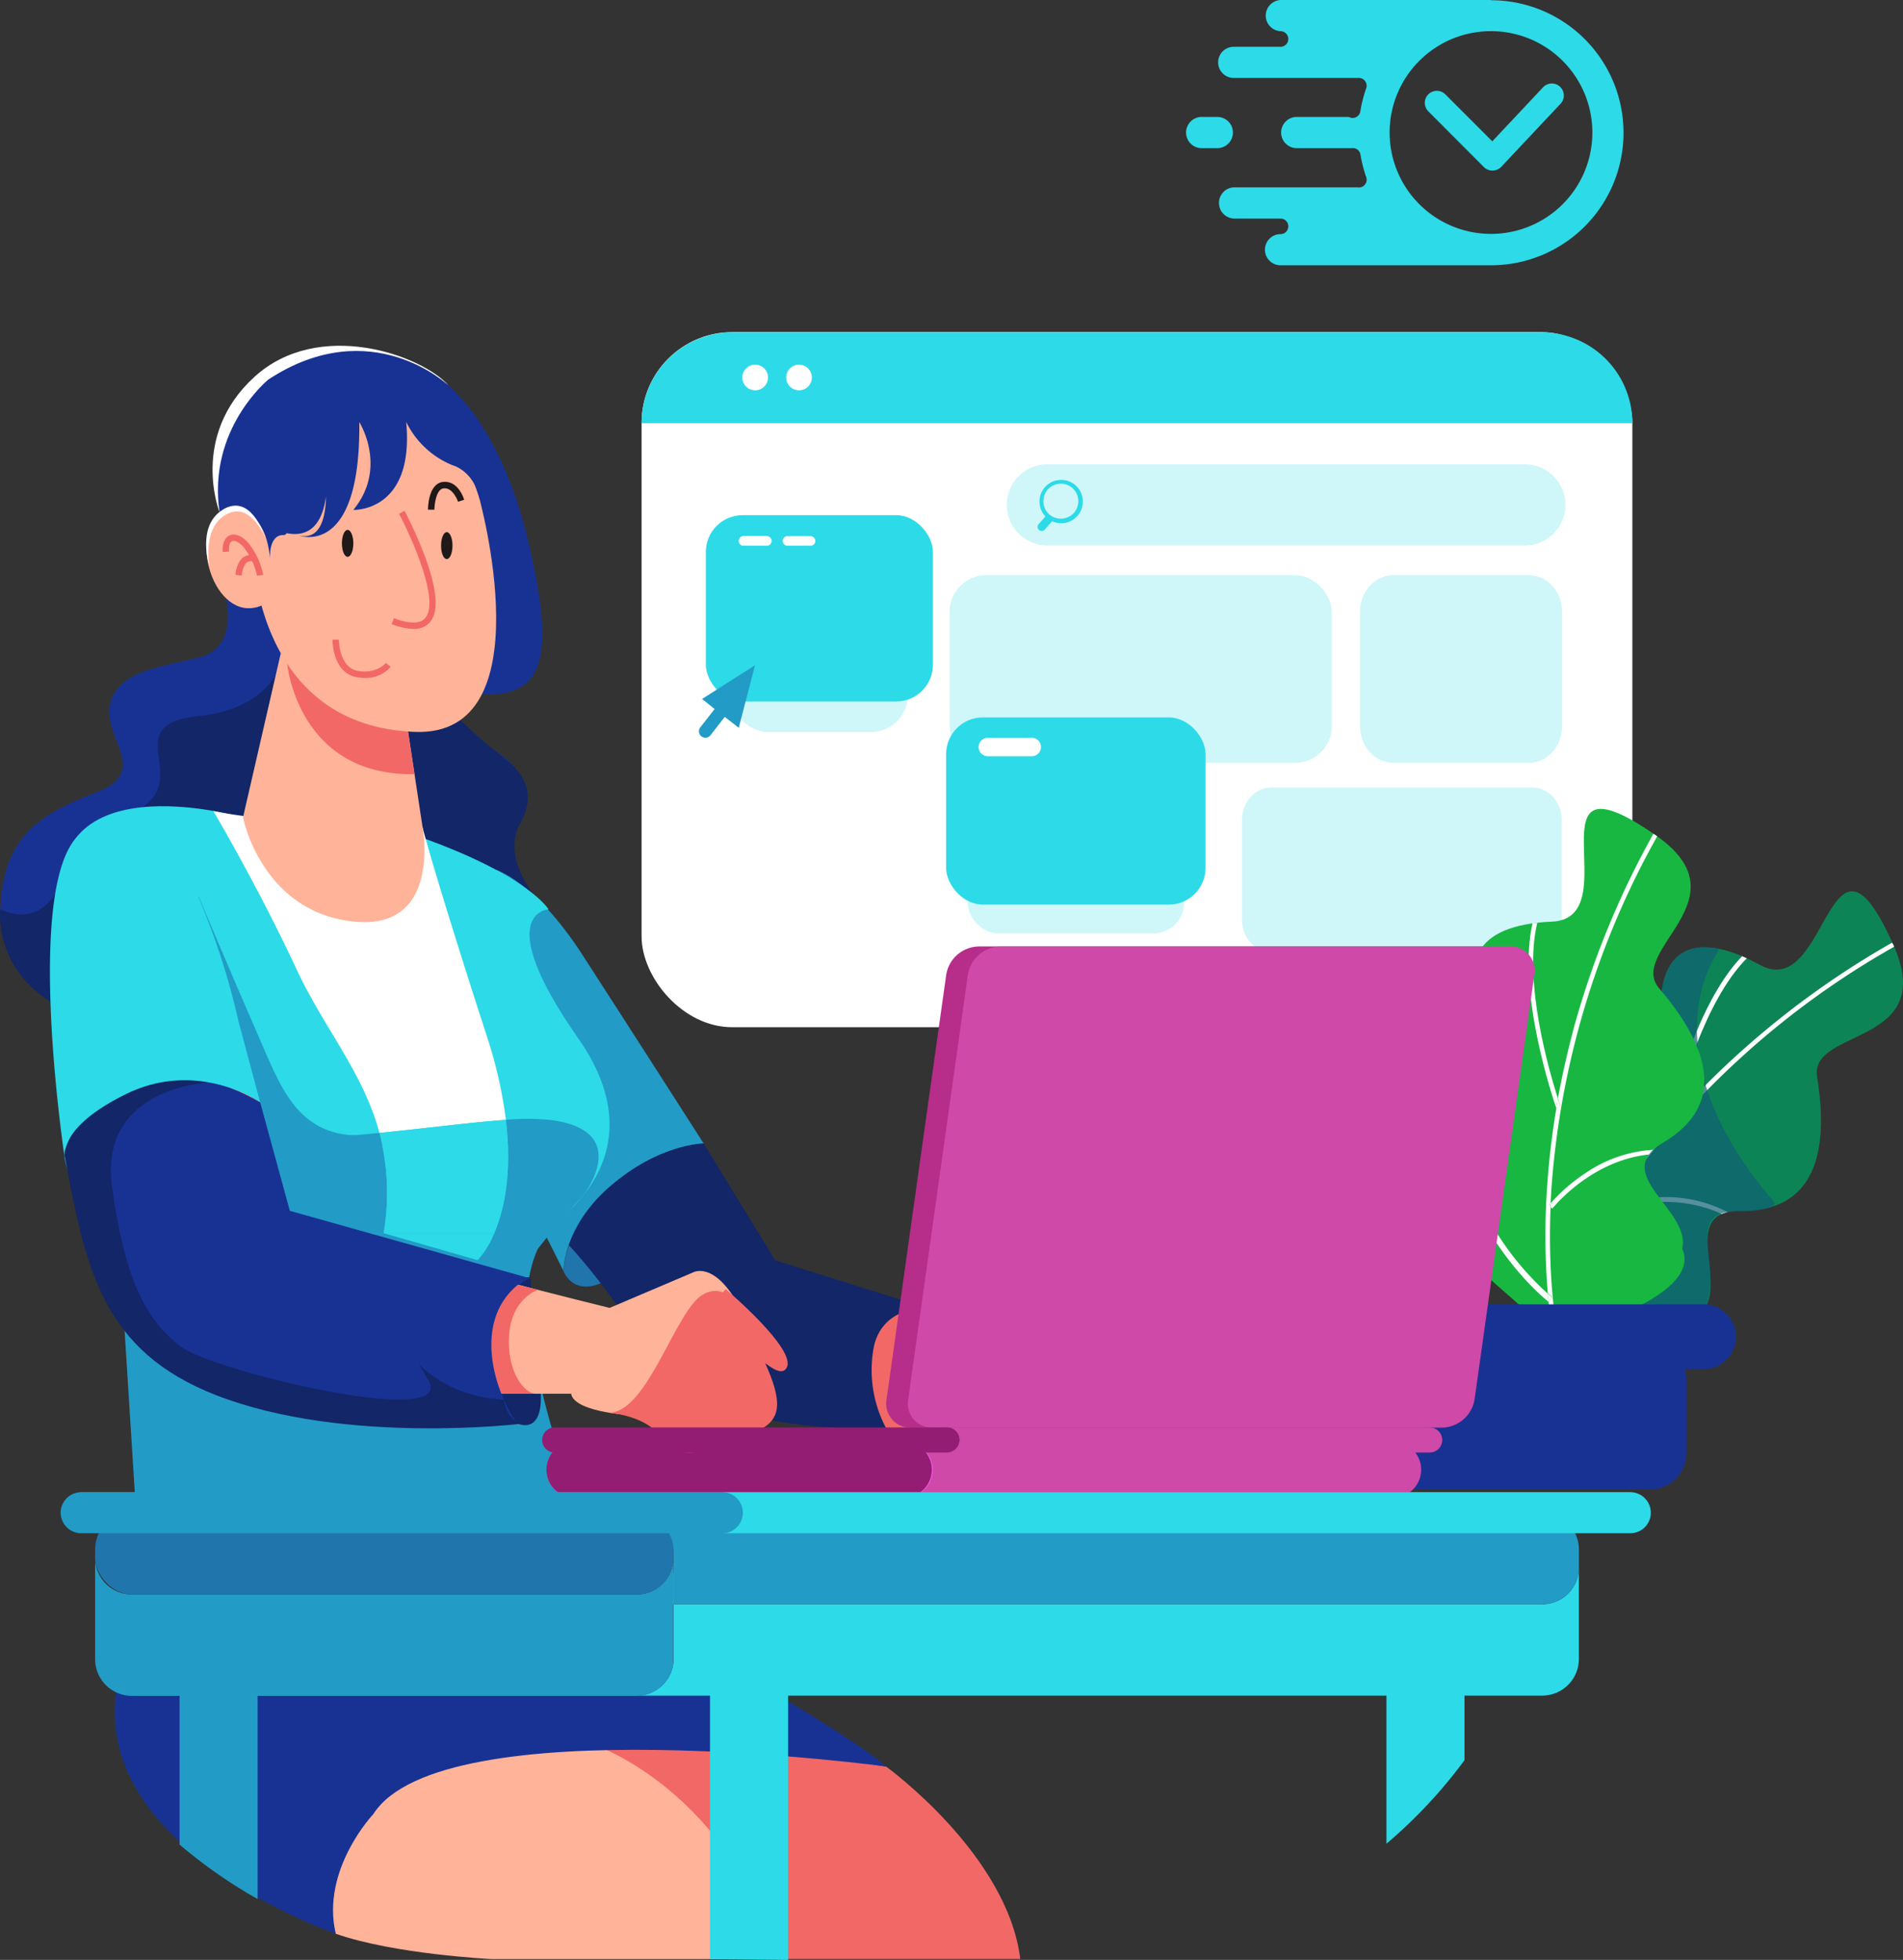 <svg xmlns="http://www.w3.org/2000/svg" xmlns:xlink="http://www.w3.org/1999/xlink" viewBox="0 0 395.74 407.59"><rect x="0" y="0" width="395.74" height="407.59" fill="#333333" stroke="none"/><defs><clipPath id="clip-path"><path d="M393.7,196.41c-13.57-30.27-13.41,12.1-27.74,4.25s-21.69-2.65-20.45,11.53-15,8.29-15,8.29c-26.22,1.07-13.46,39-13.46,39l4.83,15.41s27,8.26,32-2.06c5.75-5.83-5-21.1,8-21,15.46.17,18.56-12,16-27.86C376.15,213.71,403.23,217.66,393.7,196.41Z" style="fill:#0d8456"/></clipPath><clipPath id="clip-path-2"><path d="M344.25,173.66C317,154.8,339,191,322.71,191.67s-19.92,9-11.51,20.45S302.68,227,302.68,227c-21.87,14.5,8.7,40.36,8.7,40.36L323.5,278s31.07-7.79,26.32-18.35c1.91-8-15.16-15.48-4-22,13.32-7.86,9.66-19.9-.78-32.1C338.2,197.55,363.4,186.9,344.25,173.66Z" style="fill:#18b741"/></clipPath></defs><g id="Capa_2" data-name="Capa 2"><g id="Capa_1-2" data-name="Capa 1"><rect x="133.42" y="69.07" width="206.04" height="144.56" rx="18.88" style="fill:#fff"/><rect x="201.21" y="161.62" width="45.04" height="32.5" rx="6.37" style="fill:#cff7f9"/><path d="M258.27,191.23c0,3.76,2.74,6.81,6.12,6.81h54.26c3.38,0,6.12-3,6.12-6.81V170.56c0-3.76-2.74-6.81-6.12-6.81H264.39c-3.38,0-6.12,3.05-6.12,6.81Z" style="fill:#cff7f9"/><path d="M133.42,88a18.88,18.88,0,0,1,18.89-18.88H320.58A18.88,18.88,0,0,1,339.46,88Z" style="fill:#2ddae8"/><path d="M163.49,78.51a2.67,2.67,0,1,0,2.67-2.67A2.67,2.67,0,0,0,163.49,78.51Z" style="fill:#fff"/><path d="M154.37,78.51A2.67,2.67,0,1,0,157,75.84,2.67,2.67,0,0,0,154.37,78.51Z" style="fill:#fff"/><path d="M209.37,105a8.44,8.44,0,0,0,8.44,8.44H317.1a8.44,8.44,0,0,0,8.44-8.44h0a8.44,8.44,0,0,0-8.44-8.44H217.81a8.44,8.44,0,0,0-8.44,8.44Z" style="fill:#cff7f9"/><path d="M216,109l1.4-1.6a4.51,4.51,0,1,1,1.39,1l-1.53,1.74a.84.84,0,0,1-1.18.08A.83.83,0,0,1,216,109Zm3.39-1.34a3.64,3.64,0,1,0-1.42-.92l.24.23A3.73,3.73,0,0,0,219.42,107.69Z" style="fill:#2ddae8"/><path d="M282.82,151c0,4.22,3.07,7.63,6.85,7.63H318c3.78,0,6.85-3.41,6.85-7.63V127.25c0-4.21-3.07-7.63-6.85-7.63H289.67c-3.78,0-6.85,3.42-6.85,7.63Z" style="fill:#cff7f9"/><rect x="197.47" y="119.62" width="79.49" height="39.02" rx="7.63" style="fill:#cff7f9"/><rect x="152.02" y="126.52" width="36.77" height="25.71" rx="7.63" style="fill:#cff7f9"/><rect x="146.79" y="107.14" width="47.21" height="38.75" rx="7.63" style="fill:#2ddae8"/><path d="M146,145.36l11-7-3.37,13-2.91-2.27-3,3.85a1.34,1.34,0,0,1-2.11-1.65l3-3.84Z" style="fill:#229bc6"/><rect x="196.75" y="149.2" width="53.95" height="38.93" rx="7.63" style="fill:#2ddae8"/><path d="M203.51,155.35a1.92,1.92,0,0,0,1.92,1.92h9.14a1.91,1.91,0,0,0,1.91-1.92h0a1.91,1.91,0,0,0-1.91-1.91h-9.14a1.92,1.92,0,0,0-1.92,1.91Z" style="fill:#fff"/><path d="M153.65,112.5a1,1,0,0,0,1,1h4.78a1,1,0,0,0,1-1h0a1,1,0,0,0-1-1h-4.78a1,1,0,0,0-1,1Z" style="fill:#fff"/><path d="M153.65,112.5a1,1,0,0,0,1,1h4.78a1,1,0,0,0,1-1h0a1,1,0,0,0-1-1h-4.78a1,1,0,0,0-1,1Z" style="fill:#fff"/><path d="M162.77,112.5a1,1,0,0,0,1,1h4.78a1,1,0,0,0,1-1h0a1,1,0,0,0-1-1h-4.78a1,1,0,0,0-1,1Z" style="fill:#fff"/><g id="Fast_Charging" data-name="Fast Charging"><path d="M310.06,0H266.29a3.25,3.25,0,0,0,0,6.49,1.62,1.62,0,1,1,0,3.24h-9.73a3.24,3.24,0,0,0,0,6.48h25.88a1.62,1.62,0,0,1,1.67,2.14,27.68,27.68,0,0,0-1.22,4.82,1.64,1.64,0,0,1-1.73,1.36,1.94,1.94,0,0,1-.67-.21h-11a3.25,3.25,0,0,0,0,6.49H280.9l.27,0a1.59,1.59,0,0,1,1.74,1.29,27.22,27.22,0,0,0,1.2,4.72,1.64,1.64,0,0,1-.55,1.85,1.6,1.6,0,0,1-1.25.29H256.56a3.25,3.25,0,0,0,0,6.49h9.73a1.62,1.62,0,1,1,0,3.24,3.24,3.24,0,0,0,0,6.48h43.77a27.56,27.56,0,1,0,0-55.12Zm0,48.64a21.08,21.08,0,1,1,21.08-21.08A21.07,21.07,0,0,1,310.06,48.64Z" style="fill:#2ddae8"/><path d="M253.32,30.81a3.25,3.25,0,0,0,0-6.49h-3.24a3.25,3.25,0,1,0,0,6.49Z" style="fill:#2ddae8"/></g><path d="M310.35,35.47a2.51,2.51,0,0,1-1.77-.73L297,23.13a2.5,2.5,0,0,1,3.53-3.54l9.8,9.8,10.64-11.32a2.5,2.5,0,0,1,3.64,3.42l-12.41,13.2a2.48,2.48,0,0,1-1.78.78Z" style="fill:#2ddae8"/><rect x="283.91" y="279.25" width="66.8" height="30.51" rx="7.63" style="fill:#183293"/><path d="M393.7,196.41c-13.57-30.27-13.41,12.1-27.74,4.25s-21.69-2.65-20.45,11.53-15,8.29-15,8.29c-26.22,1.07-13.46,39-13.46,39l4.83,15.41s27,8.26,32-2.06c5.75-5.83-5-21.1,8-21,15.46.17,18.56-12,16-27.86C376.15,213.71,403.23,217.66,393.7,196.41Z" style="fill:#0d8456"/><g style="clip-path:url(#clip-path)"><path d="M335.43,250.61c.6-.9,1.23-1.82,1.88-2.75a175.15,175.15,0,0,1,56.63-51l-.47-.82a181.35,181.35,0,0,0-34.81,25.74q-5.61,5.32-10.69,11.08c-.27,1.12-.4,1.78-.41,1.82l-.93-.19a.9.9,0,0,1,0-.12,164.07,164.07,0,0,0-10.12,13,146.13,146.13,0,0,0-11.37,19c.23.73.39,1.13.39,1.14l-1.1.44,0-.07a75,75,0,0,0-3,6.92l.9.3c0-.1,3.52-10.08,12.58-23.75l-.18-.49S335,250.73,335.43,250.61Z" style="fill:#fff"/><path d="M363.13,199.42l3.34-3.39.18.17,1.2-1.29.82-.91c.38-.44.66-.76.31-1.09s-.66,0-1,.25l-1,.94c-1,1-2.53,2.54-4.6,4.66-10.27,10.48-15.41,33.72-15.8,35.57.43-.51.87-1,1.31-1.51C349.37,227,354.35,208.38,363.13,199.42Z" style="fill:#fff"/><path d="M347.56,234.64s.14-.7.41-1.82c-.44.5-.88,1-1.31,1.51a.9.9,0,0,0,0,.12Z" style="fill:#fff"/><path d="M344.83,249a35.63,35.63,0,0,0-9.4,1.61l-.48.71.16.4c.16-.06,16.56-6.14,28.71,4.57l.62-.71A27.63,27.63,0,0,0,344.83,249Z" style="fill:#fff"/><path d="M334.77,250.83l.18.49.48-.71C335,250.73,334.81,250.82,334.77,250.83Z" style="fill:#fff"/><path d="M322.63,248.86c-.08-10.43,2.24-26.55,13.69-44.15l-1-.65c-11.63,17.87-14,34.27-13.89,44.87.09,11.07,2.69,18.12,3,18.92.23-.48.47-1,.73-1.51A60.16,60.16,0,0,1,322.63,248.86Z" style="fill:#fff"/><path d="M325.56,267.48s-.16-.41-.39-1.14c-.26.52-.5,1-.73,1.51l0,.07Z" style="fill:#fff"/></g><path d="M393.7,196.41c-13.57-30.27-13.41,12.1-27.74,4.25s-21.69-2.65-20.45,11.53-15,8.29-15,8.29c-26.22,1.07-13.46,39-13.46,39l4.83,15.41s27.78,7.42,32-2.06c5.75-5.83-5-21.1,8-21,15.46.17,18.56-12,16-27.86C376.15,213.71,403.23,217.66,393.7,196.41Z" style="fill:none"/><path d="M357.36,197.84v-.54c-8.61-1.69-12.81,3.91-11.85,14.89,1.25,14.18-15,8.29-15,8.29-26.22,1.07-13.46,39-13.46,39l4.83,15.41s25,7.16,32.07-1.43c5.52-10.08-5-21.73,7.91-21.58a21,21,0,0,0,6.88-.95l.4-.72C341.63,218.38,357.36,197.84,357.36,197.84Z" style="fill:#116075;opacity:0.7"/><path d="M344.25,173.66C317,154.8,339,191,322.71,191.67s-19.92,9-11.51,20.45S302.68,227,302.68,227c-21.87,14.5,8.7,40.36,8.7,40.36L323.5,278s31.07-7.79,26.32-18.35c1.91-8-15.16-15.48-4-22,13.32-7.86,9.66-19.9-.78-32.1C338.2,197.55,363.4,186.9,344.25,173.66Z" style="fill:#18b741"/><g style="clip-path:url(#clip-path-2)"><path d="M322.46,250.2c.05-1.08.11-2.19.19-3.32a175.17,175.17,0,0,1,22-73l-.83-.46a181.41,181.41,0,0,0-16.44,40q-2,7.46-3.41,15c.35,1.1.58,1.73.59,1.77l-.89.32a.49.49,0,0,1,0-.12,162.9,162.9,0,0,0-1.93,16.35,145.06,145.06,0,0,0,.13,22.16c.57.51.91.77.92.78l-.71.94-.06,0c.47,4.72,1,7.39,1.05,7.45l.92-.21c0-.11-2.2-10.44-1.54-26.84l-.4-.31S322.19,250.52,322.46,250.2Z" style="fill:#fff"/><path d="M319.65,192.07c.47-2,.83-3.5,1.1-4.63l.25.05s.18-.86.35-1.73c.09-.43.17-.87.23-1.2.1-.57.17-1-.29-1.09s-.58.33-.69.71-.19.72-.34,1.31c-.33,1.33-.85,3.47-1.53,6.36-3.36,14.28,4.29,36.83,4.91,38.61.11-.66.22-1.31.34-2C322.14,222.75,316.78,204.28,319.65,192.07Z" style="fill:#fff"/><path d="M324.57,230.26s-.24-.67-.59-1.77c-.12.66-.23,1.31-.34,2a.49.49,0,0,0,0,.12Z" style="fill:#fff"/><path d="M329.67,244a36.06,36.06,0,0,0-7.21,6.24c0,.29,0,.57,0,.85l.34.27c.11-.14,11-13.83,26.93-11l.17-.93A27.67,27.67,0,0,0,329.67,244Z" style="fill:#fff"/><path d="M322,250.74l.4.31c0-.28,0-.56,0-.85C322.19,250.52,322,250.71,322,250.74Z" style="fill:#fff"/><path d="M310.61,255.34c-5.47-8.88-11.84-23.88-11.15-44.86l-1.19,0c-.69,21.31,5.8,36.54,11.36,45.57,5.81,9.42,11.69,14.11,12.36,14.64-.05-.54-.1-1.09-.15-1.68A59.93,59.93,0,0,1,310.61,255.34Z" style="fill:#fff"/><path d="M322.76,269.75s-.35-.27-.92-.78c.05.59.1,1.14.15,1.68l.06,0Z" style="fill:#fff"/></g><path d="M295.3,278a6.74,6.74,0,0,0,6.74,6.74h52.2A6.74,6.74,0,0,0,361,278h0a6.74,6.74,0,0,0-6.74-6.74H302A6.73,6.73,0,0,0,295.3,278Z" style="fill:#183293"/><path d="M184.29,367.4s25.22,18.23,27.88,40H150l-32.84-43.06S136.19,359,184.29,367.4Z" style="fill:#f26866"/><path d="M124.49,363.22s27.37,9.93,37.11,44.2H102.16s-20.19-1-32.35-5.27C69.81,402.15,57,362.1,124.49,363.22Z" style="fill:#ffb399"/><path d="M159.13,351s19,11,25.16,16.37c0,0-92.42-12.49-106.67,9.92,0,0-10.91,11.51-7.81,24.83,0,0-50.17-17.12-45.66-50.2S159.13,351,159.13,351Z" style="fill:#183293"/><path d="M132.44,314.59h7.63v7.63A7.64,7.64,0,0,0,132.44,314.59Z" style="fill:#2ddae8"/><path d="M132.44,333.63a7.63,7.63,0,0,0,7.63-7.62v7.62Z" style="fill:#2ddae8"/><path d="M192.71,272l19.46,6.53v17.88l-27.88.72S159.54,272.19,192.71,272Z" style="fill:#f26866"/><path d="M121,249a24.76,24.76,0,0,0-11.24,22.5c.74,15.75,9.65,40,9.65,40H28.1s-3.29-52.52-4-62.9S116.52,233.59,121,249Z" style="fill:#229bc6"/><path d="M113.63,305.65a5.8,5.8,0,0,0,5.8,5.79H289.5a5.8,5.8,0,0,0,5.8-5.79h0a5.8,5.8,0,0,0-5.8-5.8H119.43a5.8,5.8,0,0,0-5.8,5.8Z" style="fill:#f251df"/><path d="M194,305.65a5.8,5.8,0,0,0-5.79-5.8H289.5a5.8,5.8,0,1,1,0,11.59H188.21A5.79,5.79,0,0,0,194,305.65Z" style="fill:#ce49a8"/><path d="M113.63,305.65a5.8,5.8,0,0,1,5.8-5.8h68.78a5.8,5.8,0,0,1,0,11.59H119.43A5.8,5.8,0,0,1,113.63,305.65Z" style="fill:#931d72"/><path d="M117.17,264.3s2.56,7.35,11.92,0S118.62,245.9,117.17,264.3Z" style="fill:#2175ad"/><path d="M117.32,257.93s8.2,8.14,18.36,24.58,48.61,14.54,48.61,14.54A25.77,25.77,0,0,1,181.56,281c1.34-9.47,11.15-9,11.15-9l-31.52-9.91L146.33,237.8S107.93,218.24,117.32,257.93Z" style="fill:#122668"/><path d="M47,124.36s2.57,10.15-5.3,12.27-17.43,2.7-18.84,10,8.72,13.77-3.09,18.27S.62,174.19.06,189.09s21.45,37.68,78.21,37.11,36.79-34.3,29.48-44.7,4.45-10.41,0-20.54c-3.07-6.94-14.59-5.37-13.61-20.67S52.26,103.21,47,124.36Z" style="fill:#183293"/><path d="M95.79,149.79s3.22,3.22,7,6.22,9.62,6.76,5.61,14.89c0,0-5,6.21,3.84,16.86s-30.54-11.08-30.54-11.08-.51-5.69-1.45-14.38a71.36,71.36,0,0,1,0-15.66Z" style="fill:#122668"/><path d="M57.37,140.29S54,147.62,41.44,148.9c-19.74,2,4.05,16.21-19.36,22l-10.6,15S7.8,192.8.06,189.09c0,0-1.48,11.75,10.43,19.23s56.79-18.09,56.79-18.09l11-18.69S66.76,126.92,57.37,140.29Z" style="fill:#122668"/><path d="M103.17,180.9s8.11,2.47,17.85,17.52,25.31,39.38,25.31,39.38-9.21,0-19.56,9c-9.68,8.44-9.6,17.48-9.6,17.48s-10.48-21-19.51-38.09S103.17,180.9,103.17,180.9Z" style="fill:#229bc6"/><path d="M50.53,170S6.32,157.15,13.38,191.77c7.32,35.86,11.38,64.69,11.38,64.69H112.2s26.44-14.24,8.07-40.49-6.19-26.85-6.19-26.85-4-6.85-25.92-14.77C61.73,164.8,50.53,170,50.53,170Z" style="fill:#2ddae8"/><path d="M41.35,186.53S47,200,54.1,216.32c5,11.42,9,23.05,27.56,19,11.87-2.59-38.3,24.61-43.36,3.25S32,180.59,41.35,186.53Z" style="fill:#229bc6"/><path d="M58.61,226.21s6.61,10.38-6.54,18.26-36,10.85-38.54-3.13S41.21,214.52,58.61,226.21Z" style="fill:#229bc6"/><path d="M52.42,224.3,63.1,261.71,36.83,274.84s-12.19-28.94-17-46.17c0,0,7.89-6.95,17-6.62C51,222.56,52.42,224.3,52.42,224.3Z" style="fill:#ffb399"/><path d="M52.42,224.3l1.68,4.93s-19.69-3-30.25,12.11l-4.26-12.29s11.83-12.54,32.83-5.85Z" style="fill:#f26866"/><path d="M107.71,296.07s6.52,3.14,4.33-10.29c-1.46-9-1.94-16.66-1.94-16.66s2.11-7.88-4,0L100,277h0S96,292.05,107.71,296.07Z" style="fill:#122668"/><path d="M49.6,256.46s7.49-5.24,21.27,0S126.77,272,126.77,272l-8,17.85H58.61s-19.34-2-24.2-20.86S49.6,256.46,49.6,256.46Z" style="fill:#ffb399"/><path d="M105.19,232.89a49.92,49.92,0,0,1,9.08,0C132.27,235.09,121,249,121,249c-3.85,3.93-9.15,10.71-9.15,10.71l-9.09-3.21C104.74,251.88,106.56,244.27,105.19,232.89Z" style="fill:#229bc6"/><path d="M78.9,235.61a49.78,49.78,0,0,1,.89,20.85h-55l-5.17-37.33C22.05,239,52.47,238.23,78.9,235.61Z" style="fill:#229bc6"/><path d="M99.35,262.07l-19.56-5.61h23A18.58,18.58,0,0,1,99.35,262.07Z" style="fill:#2ddae8"/><path d="M61.75,201.74c-8.33-17.84-17.39-33.07-17.39-33.07,12.64,2.7,43.53,3.44,43.53,3.44s2.26,9.12,13.31,43.26a92.22,92.22,0,0,1,4,17.52c-7.09.51-16.41,1.74-26.29,2.72C75.51,223,67.41,213.86,61.75,201.74Z" style="fill:#fff"/><path d="M78.9,235.61c9.88-1,19.2-2.21,26.29-2.72,1.37,11.38-.45,19-2.41,23.57h-23A49.78,49.78,0,0,0,78.9,235.61Z" style="fill:#2ddae8"/><path d="M126.77,272l17.33-7.37s4.46-2.65,9.81,7.37,5.22,11.52,5.22,11.52l-26.36,10.9s-13.28-.44-14-4.57S89.66,283.35,126.77,272Z" style="fill:#ffb399"/><path d="M54.1,229.23l6.17,22.58,49.8,14s-7.06,3.05-7.4,13.54,5,16.72,5,16.72-45,.33-55.29-4.35-28.21-2.28-39-52C13.38,239.71,21.58,211.22,54.1,229.23Z" style="fill:#183293"/><path d="M44.55,225s-24.18.49-21.25,21.84,8,28.35,14.38,33.25S94,297.16,89.26,287.35L87,283.49s5.7,7,17.79,7.58c0,0,.34,4.21,3.76,5,0,0-36.74,4.51-63.5-5.88-23.67-9.19-27.31-26.11-31.7-50.48C13.38,239.71,19.68,216.56,44.55,225Z" style="fill:#122668"/><path d="M111.87,268.24s-5.49,1.72-6,9.45,3.25,12.14,5.48,12.14h-7.07s-6.51-14.4,3.38-22.63Z" style="fill:#f26866"/><path d="M155.41,274.84s-3.28-8.79-9.08-5.72-11.48,24.41-19.56,24.67c0,0,8.42.77,10.65,5.42s10.53,2.93,16.86,0,10.07-4.19,4.85-15.71Z" style="fill:#f26866"/><path d="M18.3,172.43s13.12-7.07,21.74,11.3A152.1,152.1,0,0,1,49.6,212.4l4.5,16.83s-12.93-9.06-27.93-1.68-12.64,13.79-12.64,13.79S3.92,178.61,18.3,172.43Z" style="fill:#2ddae8"/><path d="M302.15,291a7,7,0,0,1-6.72,5.9h-106a5,5,0,0,1-5.06-5.9l12.4-88.28a7,7,0,0,1,6.73-5.89h106a5,5,0,0,1,5.07,5.89Z" style="fill:#b72d8a"/><path d="M306.65,291a7,7,0,0,1-6.72,5.9h-106a5,5,0,0,1-5.06-5.9l12.4-88.28a7,7,0,0,1,6.73-5.89H314a5,5,0,0,1,5.07,5.89Z" style="fill:#ce49a8"/><path d="M199.51,299.47a2.61,2.61,0,0,0-2.62-2.61H297.31a2.61,2.61,0,1,1,0,5.22H196.89A2.61,2.61,0,0,0,199.51,299.47Z" style="fill:#ce49a8"/><path d="M112.75,299.47a2.61,2.61,0,0,1,2.61-2.61h81.53a2.61,2.61,0,1,1,0,5.22H115.36A2.61,2.61,0,0,1,112.75,299.47Z" style="fill:#931d72"/><path d="M17.11,312.56h321.6a1.12,1.12,0,0,0,0-2.23H17.11a1.12,1.12,0,1,0,0,2.23Z" style="fill:#229bc6"/><path d="M150.9,268.09s14.89,12.55,12.68,16.38-11-9.42-16.47-7.35S150.9,268.09,150.9,268.09Z" style="fill:#f26866"/><path d="M87.89,76.5s14.89,5.54,22.18,37c6.77,29.23.47,32.76-16,30.23S77,78.17,87.89,76.5Z" style="fill:#183293"/><path d="M84.28,148.31l3.61,23.81s4.1,21.74-14.75,19.49S50.53,170,50.53,170l9.18-39.89S88,138.75,84.28,148.31Z" style="fill:#ffb399"/><path d="M59.71,138S61.87,161.42,86.2,161l-1.34-8.83S65.79,119.45,59.71,138Z" style="fill:#f26866"/><path d="M99.6,103.31s14,50-13.37,48.9c-31.47-1.25-35.7-33.34-33.77-52C54.6,79.58,72.69,78.88,79.52,81S93.57,85.06,99.6,103.31Z" style="fill:#ffb399"/><path d="M58.26,118.8s-6.69-19.49-13.21-11.53c-6,7.3,1.68,25.3,11.81,17.15S58.26,118.8,58.26,118.8Z" style="fill:#ffb399"/><path d="M71.1,113c0,1.54.53,2.8,1.19,2.8s1.19-1.26,1.19-2.8-.54-2.8-1.19-2.8S71.1,111.42,71.1,113Z" style="fill:#211818"/><path d="M91.72,113.47c0,1.55.53,2.8,1.19,2.8s1.19-1.25,1.19-2.8-.53-2.8-1.19-2.8S91.72,111.92,91.72,113.47Z" style="fill:#211818"/><path d="M86,130.79a13.34,13.34,0,0,1-4.55-1l.46-1.23c3.25,1.22,5.44,1.23,6.5,0,3.14-3.56-2.86-16.89-5.44-21.72l1.16-.61a88.41,88.41,0,0,1,4.26,9.55c2.55,6.92,2.89,11.51,1,13.65A4.31,4.31,0,0,1,86,130.79Z" style="fill:#f26866"/><path d="M53.46,119.74a14.5,14.5,0,0,0-2.84-6c-.88-1-1.8-1.43-2.33-1.2s-.72,1-.66,2.18l-1.31.07c-.14-2.41.86-3.2,1.46-3.46,1.1-.47,2.48.09,3.8,1.52a15.43,15.43,0,0,1,3.16,6.7Z" style="fill:#f26866"/><path d="M50.25,119.7l-1.3-.16c.23-1.94.88-3.23,1.92-3.81a2.8,2.8,0,0,1,2.39-.11l-.54,1.19a1.49,1.49,0,0,0-1.22.07C50.86,117.25,50.43,118.22,50.25,119.7Z" style="fill:#f26866"/><path d="M52.42,107.35s13.3,10.58,15.36-4a29.43,29.43,0,0,0-1.87-15.56s6.19,25.86-3.76,23.57c0,0,12.88,4.89,12.57-23.57,0,0,6,9.42-1.24,18.25,0,0,12.72.55,11-18.25,0,0,13.4,2.46,16.73,13.14,0,0-.5-27.33-27.5-28.08s-30.49,21-28,33.74C45.66,106.55,48.29,103.2,52.42,107.35Z" style="fill:#183293"/><path d="M90.34,106H89c0-.22,0-5.47,3.17-5.78s4.31,3.56,4.36,3.72l-1.28.4s-1-3-3-2.78C90.71,101.71,90.34,104.9,90.34,106Z" style="fill:#211818"/><path d="M75.92,141a9.6,9.6,0,0,1-1.85-.19c-4.93-1-4.92-7.51-4.92-7.79l1.32,0s0,5.72,3.85,6.48,5.85-1.53,5.93-1.63l1,.81A6.89,6.89,0,0,1,75.92,141Z" style="fill:#f26866"/><path d="M51.29,106.65s4.18,1.36,4.87,9.56c0,0-.39-5,2.8-4.94S54.4,97,51.29,106.65Z" style="fill:#183293"/><path d="M84.47,87.75a18.43,18.43,0,0,0,9.63,9s4.21,1.07,5.5,6.51S103.46,75.59,84.47,87.75Z" style="fill:#183293"/><path d="M93.31,80.2s-16.06-15.35-37.5-1.27c0,0-12.72,10.3-10.15,27.62,0,0-6.26-15.77,7.17-28.1S87.74,73.85,93.31,80.2Z" style="fill:#fff"/><path d="M55.46,112.39s-3-7.69-7.77-5.71c-5.85,2.42-4.13,11.16-4.13,11.16s-2.79-8.46,2.77-11.84S54.69,110.36,55.46,112.39Z" style="fill:#fff"/><path d="M328.34,326v19a7.64,7.64,0,0,1-7.63,7.63H132.44a7.64,7.64,0,0,0,7.63-7.63V333.63H320.71A7.63,7.63,0,0,0,328.34,326Z" style="fill:#2ddae8"/><path d="M129.9,314.59H320.71a7.64,7.64,0,0,1,7.63,7.63V326a7.63,7.63,0,0,1-7.63,7.62H140.07V322.22Z" style="fill:#229bc6"/><path d="M27.41,331.6h105a7.64,7.64,0,0,0,7.63-7.63v21.08a7.64,7.64,0,0,1-7.63,7.63h-105a7.63,7.63,0,0,1-7.63-7.63V324A7.63,7.63,0,0,0,27.41,331.6Z" style="fill:#229bc6"/><rect x="19.78" y="314.59" width="120.29" height="17.01" rx="7.63" style="fill:#2175ad"/><path d="M154.28,314.59a4.27,4.27,0,0,0-4.27-4.26H338.82a4.27,4.27,0,1,1,0,8.53H150A4.27,4.27,0,0,0,154.28,314.59Z" style="fill:#2ddae8"/><path d="M12.62,314.59a4.26,4.26,0,0,1,4.26-4.26H150a4.27,4.27,0,1,1,0,8.53H16.88A4.27,4.27,0,0,1,12.62,314.59Z" style="fill:#229bc6"/><path d="M163.89,340.73v66.86l-16.24-.17V340.73Z" style="fill:#2ddae8"/><path d="M53.57,340.73v54.21a103.22,103.22,0,0,1-16.23-11.33V340.73Z" style="fill:#229bc6"/><path d="M304.55,340.73v25.33a102.15,102.15,0,0,1-16.23,17.37v-42.7Z" style="fill:#2ddae8"/></g></g></svg>
